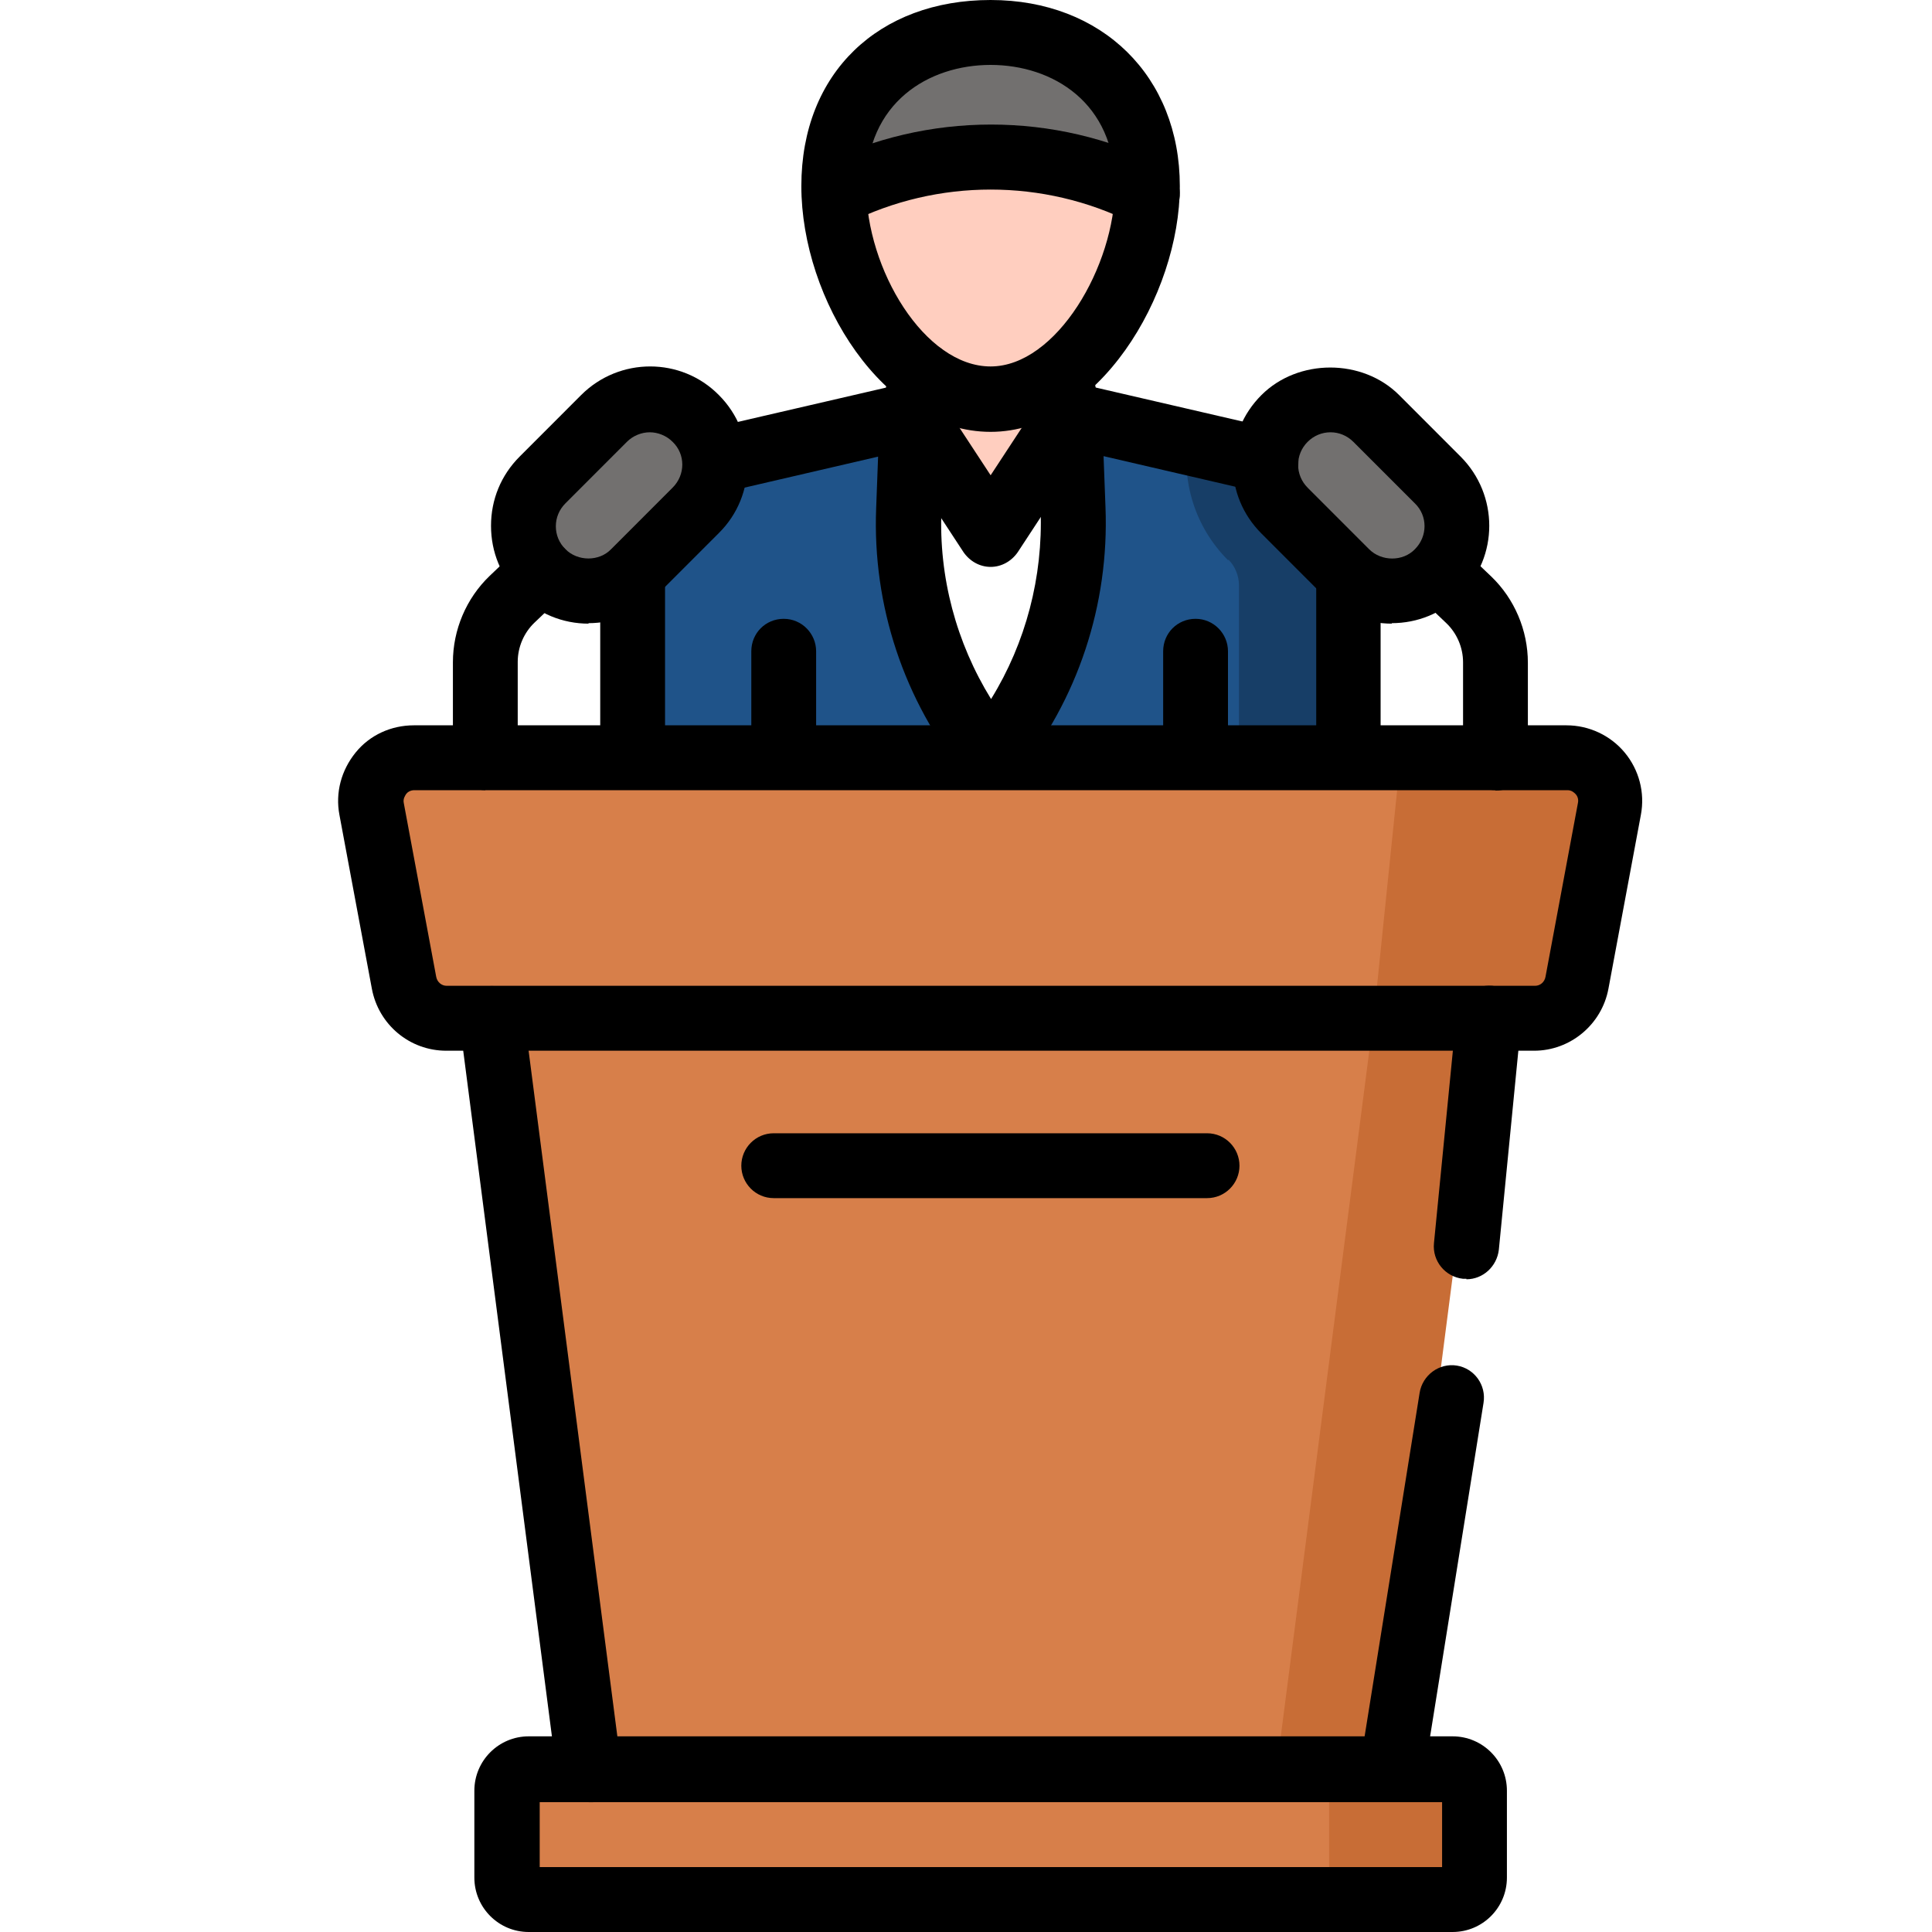 <svg width="40" height="40" viewBox="0 0 40 40" fill="none" xmlns="http://www.w3.org/2000/svg">
<path d="M21.882 7.133L22.099 8.486L20.639 10.719C20.57 10.828 20.412 10.828 20.343 10.719L18.882 8.486L19.129 7.281L21.892 7.123L21.882 7.133Z" fill="#FFCEBF"/>
<path d="M13.088 16.3V11.964C13.088 10.709 13.947 9.622 15.171 9.346L18.872 8.486L18.793 10.432C18.714 12.28 19.316 14.088 20.48 15.53C21.645 14.098 22.247 12.28 22.168 10.432L22.089 8.496L24.586 9.079L25.652 9.543C26.866 9.83 27.646 11.005 27.646 12.25L27.459 16.31H13.078L13.088 16.3Z" fill="#1F5389"/>
<path d="M25.425 11.598C24.734 10.906 24.458 9.958 24.596 9.059L25.81 9.335C27.024 9.622 27.893 10.699 27.893 11.953V16.29H25.652V12.121C25.652 11.924 25.573 11.726 25.435 11.588" fill="#173E67"/>
<path d="M10.187 20.944L20.787 18.929L30.785 20.944L28.692 31.485L28.781 36.464L20.688 37.807L12.19 36.464L10.187 20.944Z" fill="#D77F4A"/>
<path d="M28.455 20.943L29.402 19.895L30.784 20.943L28.78 36.462L27.418 37.539L26.451 36.462L28.455 20.943Z" fill="#C86D36"/>
<path d="M10.492 36.907C10.492 36.66 10.69 36.463 10.936 36.463H27.518L29.679 36.739C29.926 36.739 30.123 36.937 30.123 37.184L30.222 38.468C30.222 38.715 30.025 38.913 29.778 38.913L27.508 39.15H10.482V36.907H10.492Z" fill="#D77F4A"/>
<path d="M30.024 36.464C30.271 36.464 30.469 36.662 30.469 36.909V38.697C30.469 38.944 30.271 39.141 30.024 39.141H27.518V36.454H30.024V36.464Z" fill="#C86D36"/>
<path d="M31.92 15.718C32.482 15.718 32.907 16.231 32.798 16.775L32.443 19.758C32.364 20.183 31.999 20.489 31.564 20.489L28.455 20.934H9.239C8.805 20.934 8.439 20.628 8.36 20.203L7.699 16.617C7.6 16.064 8.015 15.56 8.578 15.56H29.008L31.92 15.718Z" fill="#D77F4A"/>
<path d="M29.008 15.569H32.393C32.956 15.569 33.38 16.083 33.272 16.627L32.61 20.212C32.531 20.637 32.156 20.944 31.732 20.944H28.455L29.008 15.569Z" fill="#C86D36"/>
<path d="M29.729 11.726C29.205 12.249 28.357 12.249 27.824 11.726L26.56 10.461C26.037 9.938 26.037 9.088 26.56 8.565C27.083 8.041 27.932 8.041 28.455 8.565L29.719 9.829C30.242 10.353 30.242 11.202 29.719 11.726" fill="#72706F"/>
<path d="M11.242 11.726C11.765 12.249 12.614 12.249 13.137 11.726L14.4 10.461C14.923 9.938 14.923 9.088 14.4 8.565C13.877 8.041 13.028 8.041 12.505 8.565L11.242 9.829C10.719 10.353 10.719 11.202 11.242 11.726Z" fill="#72706F"/>
<path d="M17.253 4.159C18.299 3.339 19.375 2.835 20.559 2.865C21.596 2.894 22.938 3.299 23.727 4.159C23.668 6.135 22.247 8.436 20.49 8.436C18.733 8.436 17.312 6.135 17.253 4.159Z" fill="#FFCEBF"/>
<path d="M17.243 4.03C17.243 2.035 18.694 0.859 20.48 0.859C22.267 0.859 23.718 2.035 23.718 4.03C23.718 4.07 23.718 4.11 23.718 4.159C21.685 3.181 19.276 3.181 17.243 4.159C17.243 4.119 17.243 4.08 17.243 4.03Z" fill="#72706F"/>
<path d="M30.074 40H10.946C10.325 40 9.821 39.496 9.821 38.873V37.075C9.821 36.453 10.325 35.949 10.946 35.949H30.074C30.696 35.949 31.199 36.453 31.199 37.075V38.873C31.199 39.496 30.696 40 30.074 40ZM11.174 38.656H29.857V37.312H11.174V38.656Z" fill="black"/>
<path d="M20.509 8.941C18.298 8.941 16.591 6.204 16.591 3.853C16.591 1.502 18.2 0 20.509 0C22.819 0 24.427 1.581 24.427 3.853C24.427 6.125 22.72 8.941 20.509 8.941ZM20.509 1.344C19.226 1.344 17.933 2.124 17.933 3.853C17.933 5.582 19.147 7.587 20.509 7.587C21.871 7.587 23.085 5.503 23.085 3.853C23.085 2.124 21.792 1.344 20.509 1.344Z" fill="black"/>
<path d="M18.892 9.266C18.833 9.266 18.784 9.266 18.724 9.246C18.359 9.158 18.142 8.792 18.241 8.426L18.448 7.607C18.537 7.241 18.902 7.024 19.267 7.122C19.632 7.211 19.849 7.577 19.751 7.942L19.543 8.762C19.465 9.069 19.188 9.276 18.892 9.276V9.266Z" fill="black"/>
<path d="M22.119 9.266C21.803 9.266 21.526 9.049 21.457 8.723L21.29 7.873C21.211 7.507 21.448 7.152 21.813 7.083C22.178 7.004 22.533 7.241 22.602 7.606L22.77 8.456C22.849 8.821 22.612 9.177 22.247 9.246C22.198 9.246 22.158 9.256 22.109 9.256L22.119 9.266Z" fill="black"/>
<path d="M16.226 16.32C15.851 16.32 15.555 16.013 15.555 15.648V13.484C15.555 13.109 15.851 12.812 16.226 12.812C16.601 12.812 16.897 13.119 16.897 13.484V15.648C16.897 16.023 16.601 16.32 16.226 16.32Z" fill="black"/>
<path d="M24.753 16.32C24.378 16.32 24.082 16.013 24.082 15.648V13.484C24.082 13.109 24.378 12.812 24.753 12.812C25.128 12.812 25.424 13.119 25.424 13.484V15.648C25.424 16.023 25.128 16.32 24.753 16.32Z" fill="black"/>
<path d="M13.098 16.33C12.723 16.33 12.427 16.024 12.427 15.659V12.082C12.427 12.003 12.427 11.934 12.427 11.855C12.447 11.48 12.762 11.193 13.137 11.223C13.512 11.243 13.789 11.569 13.769 11.934V12.082V15.659C13.769 16.034 13.473 16.33 13.098 16.33Z" fill="black"/>
<path d="M20.509 16.32C20.302 16.32 20.114 16.231 19.986 16.073C18.713 14.502 18.061 12.536 18.14 10.521L18.18 9.454L15.327 10.116C15.229 10.136 15.14 10.165 15.061 10.195C14.715 10.323 14.321 10.155 14.192 9.8C14.064 9.454 14.232 9.059 14.587 8.931C14.735 8.871 14.873 8.832 15.031 8.792L18.742 7.933C18.95 7.883 19.157 7.933 19.325 8.071C19.492 8.209 19.581 8.407 19.571 8.614L19.492 10.561C19.433 11.944 19.798 13.307 20.519 14.473C21.239 13.307 21.595 11.944 21.545 10.561L21.466 8.614C21.466 8.407 21.545 8.199 21.713 8.071C21.871 7.933 22.088 7.883 22.295 7.933L26.006 8.792C26.164 8.832 26.312 8.871 26.451 8.931C26.796 9.059 26.974 9.454 26.835 9.8C26.707 10.146 26.312 10.323 25.967 10.185C25.878 10.155 25.789 10.126 25.701 10.106L22.848 9.444L22.888 10.501C22.967 12.517 22.315 14.492 21.042 16.053C20.914 16.211 20.726 16.3 20.519 16.3L20.509 16.32Z" fill="black"/>
<path d="M27.922 16.33C27.547 16.33 27.251 16.024 27.251 15.658V11.944C27.221 11.568 27.508 11.252 27.873 11.232C28.248 11.213 28.564 11.489 28.584 11.865C28.584 11.944 28.584 12.013 28.584 12.092V15.668C28.584 16.044 28.288 16.34 27.912 16.34L27.922 16.33Z" fill="black"/>
<path d="M23.737 4.683C23.638 4.683 23.529 4.664 23.441 4.614C21.605 3.695 19.414 3.695 17.578 4.614C17.242 4.782 16.838 4.644 16.68 4.308C16.512 3.972 16.65 3.567 16.986 3.409C19.197 2.302 21.842 2.302 24.053 3.409C24.388 3.577 24.517 3.982 24.359 4.308C24.24 4.545 24.003 4.683 23.756 4.683H23.737Z" fill="black"/>
<path d="M20.51 11.737C20.283 11.737 20.076 11.618 19.947 11.43L18.329 8.961C18.122 8.654 18.21 8.23 18.526 8.032C18.842 7.825 19.256 7.913 19.454 8.23L20.51 9.84L21.566 8.23C21.773 7.923 22.188 7.834 22.494 8.032C22.8 8.239 22.889 8.654 22.691 8.961L21.073 11.43C20.944 11.618 20.737 11.737 20.51 11.737Z" fill="black"/>
<path d="M31.771 21.754H9.239C8.479 21.754 7.837 21.211 7.699 20.47L7.028 16.874C6.939 16.41 7.067 15.945 7.363 15.58C7.659 15.214 8.104 15.017 8.567 15.017H32.433C32.897 15.017 33.341 15.224 33.637 15.58C33.933 15.935 34.061 16.41 33.972 16.874L33.301 20.47C33.163 21.211 32.512 21.754 31.762 21.754H31.771ZM8.577 16.36C8.488 16.36 8.429 16.41 8.409 16.439C8.39 16.469 8.34 16.538 8.36 16.627L9.031 20.223C9.051 20.331 9.14 20.41 9.248 20.41H31.781C31.89 20.41 31.979 20.331 31.998 20.223L32.669 16.627C32.689 16.538 32.65 16.469 32.62 16.439C32.59 16.41 32.541 16.36 32.452 16.36H8.587H8.577Z" fill="black"/>
<path d="M30.36 26.476C30.36 26.476 30.321 26.476 30.291 26.476C29.926 26.437 29.65 26.111 29.689 25.735L30.153 21.013C30.193 20.638 30.509 20.381 30.893 20.41C31.259 20.45 31.535 20.776 31.495 21.151L31.032 25.874C30.992 26.219 30.706 26.486 30.36 26.486V26.476Z" fill="black"/>
<path d="M28.82 37.312C28.82 37.312 28.75 37.312 28.711 37.312C28.346 37.253 28.099 36.907 28.158 36.542L29.392 28.836C29.451 28.471 29.797 28.214 30.162 28.273C30.527 28.332 30.774 28.678 30.715 29.044L29.481 36.749C29.431 37.085 29.145 37.312 28.82 37.312Z" fill="black"/>
<path d="M12.199 37.313C11.864 37.313 11.578 37.066 11.528 36.73L9.515 21.171C9.465 20.805 9.732 20.459 10.097 20.42C10.472 20.371 10.808 20.637 10.847 21.003L12.861 36.562C12.91 36.928 12.643 37.273 12.278 37.313C12.249 37.313 12.219 37.313 12.189 37.313H12.199Z" fill="black"/>
<path d="M30.962 16.359C30.587 16.359 30.291 16.053 30.291 15.688V13.712C30.291 13.405 30.162 13.109 29.945 12.902L29.333 12.319C29.067 12.062 29.057 11.637 29.313 11.37C29.57 11.104 29.994 11.094 30.261 11.351L30.873 11.934C31.357 12.398 31.633 13.05 31.633 13.722V15.697C31.633 16.073 31.337 16.369 30.962 16.369V16.359Z" fill="black"/>
<path d="M28.82 12.912C28.277 12.912 27.774 12.704 27.389 12.319L26.116 11.045C25.731 10.659 25.523 10.156 25.523 9.612C25.523 9.069 25.731 8.565 26.116 8.18C26.876 7.419 28.208 7.419 28.968 8.18L30.241 9.454C31.031 10.245 31.031 11.529 30.241 12.309C29.856 12.695 29.353 12.902 28.81 12.902L28.82 12.912ZM27.547 8.95C27.369 8.95 27.201 9.02 27.073 9.148C26.945 9.276 26.876 9.444 26.876 9.622C26.876 9.8 26.945 9.968 27.073 10.097L28.346 11.371C28.603 11.628 29.047 11.628 29.294 11.371C29.56 11.104 29.56 10.679 29.294 10.422L28.02 9.148C27.892 9.02 27.724 8.95 27.547 8.95Z" fill="black"/>
<path d="M10.048 16.359C9.673 16.359 9.377 16.053 9.377 15.688V13.712C9.377 13.04 9.653 12.388 10.137 11.924L10.749 11.341C11.015 11.084 11.44 11.094 11.696 11.361C11.953 11.627 11.943 12.052 11.677 12.309L11.065 12.892C10.848 13.099 10.719 13.396 10.719 13.702V15.678C10.719 16.053 10.423 16.349 10.048 16.349V16.359Z" fill="black"/>
<path d="M12.189 12.912C11.646 12.912 11.143 12.704 10.758 12.319C10.373 11.934 10.166 11.43 10.166 10.886C10.166 10.343 10.373 9.839 10.758 9.454L12.031 8.18C12.821 7.389 14.104 7.389 14.884 8.18C15.673 8.97 15.673 10.254 14.884 11.035L13.611 12.309C13.226 12.694 12.722 12.902 12.18 12.902L12.189 12.912ZM13.453 8.95C13.285 8.95 13.107 9.019 12.979 9.148L11.706 10.422C11.577 10.551 11.508 10.719 11.508 10.896C11.508 11.074 11.577 11.242 11.706 11.37C11.962 11.627 12.406 11.627 12.653 11.37L13.926 10.096C14.193 9.829 14.193 9.405 13.926 9.148C13.798 9.019 13.62 8.95 13.453 8.95Z" fill="black"/>
<path d="M24.991 24.806H16.019C15.644 24.806 15.348 24.5 15.348 24.135C15.348 23.769 15.644 23.463 16.019 23.463H24.991C25.366 23.463 25.662 23.769 25.662 24.135C25.662 24.5 25.366 24.806 24.991 24.806Z" fill="black"/>
</svg>
